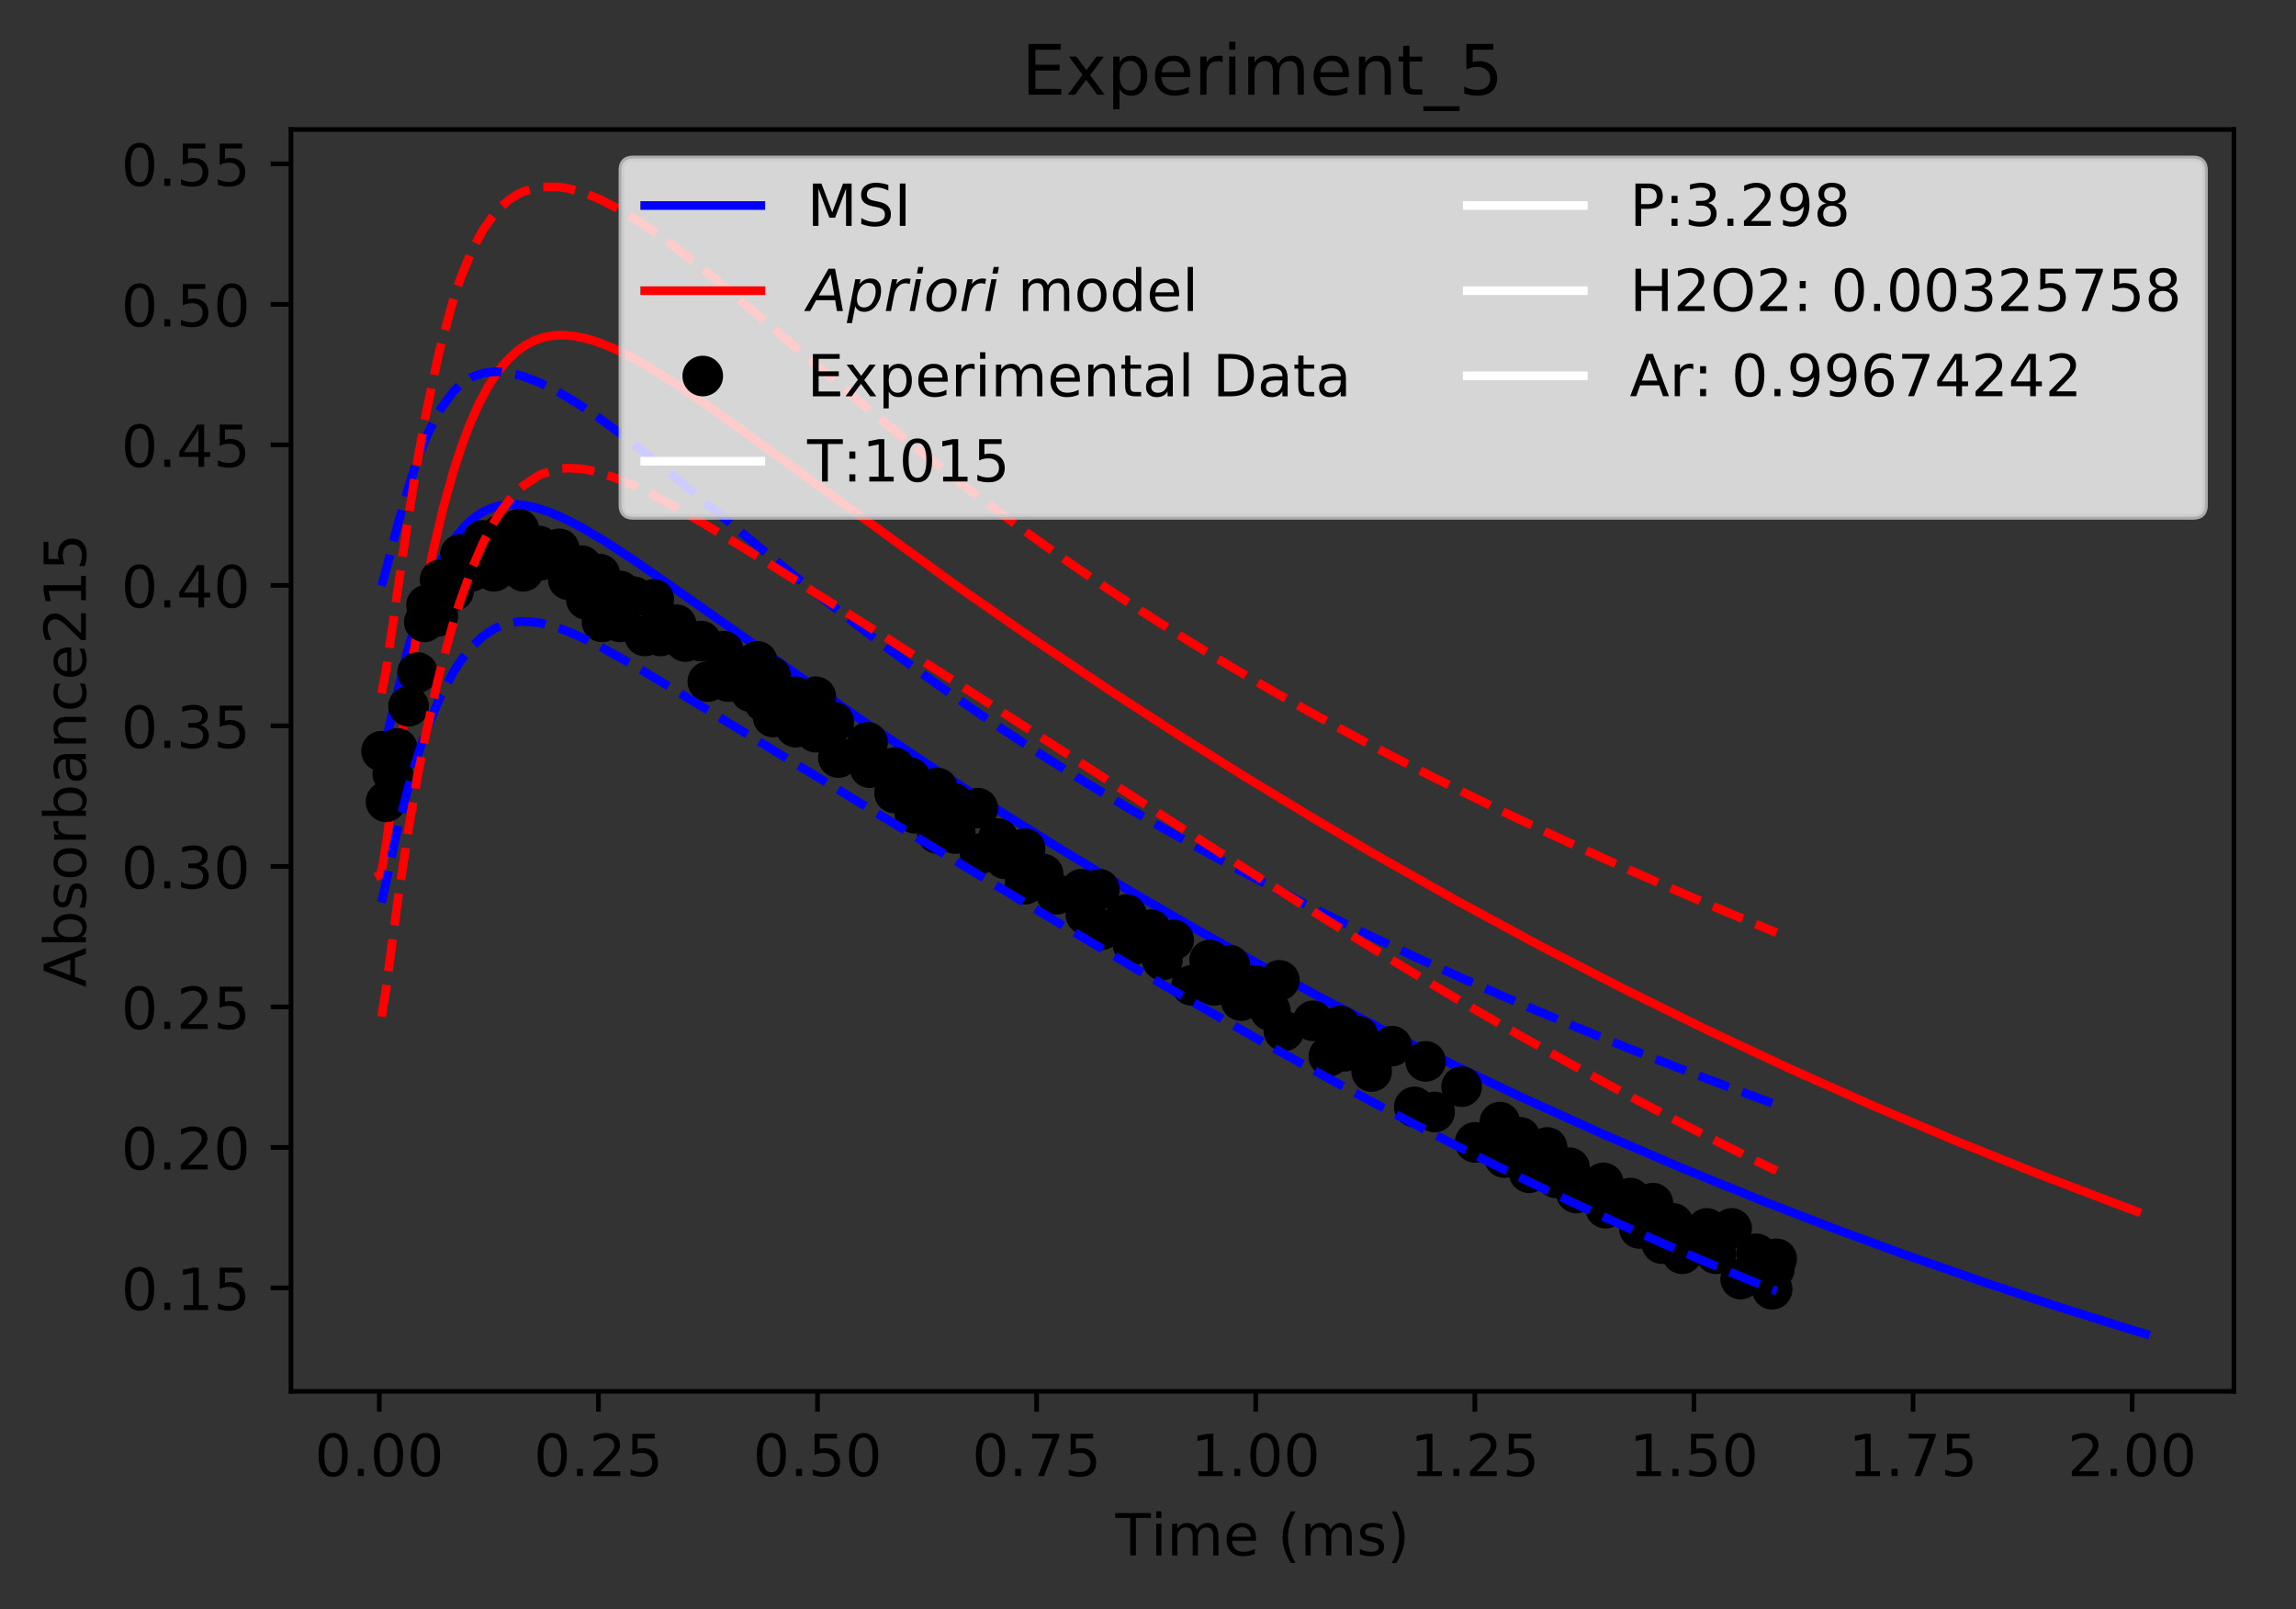 <?xml version="1.0" encoding="utf-8" standalone="no"?>
<!DOCTYPE svg PUBLIC "-//W3C//DTD SVG 1.1//EN"
  "http://www.w3.org/Graphics/SVG/1.1/DTD/svg11.dtd">
<!-- Created with matplotlib (https://matplotlib.org/) -->
<svg height="277.314pt" version="1.1" viewBox="0 0 395.644 277.314" width="395.644pt" xmlns="http://www.w3.org/2000/svg" xmlns:xlink="http://www.w3.org/1999/xlink">
 <rect x="0" y="0" width="395.644" height="277.314" fill="#333333" stroke="none"/>
 <defs>
  <style type="text/css">
*{stroke-linecap:butt;stroke-linejoin:round;}
  </style>
 </defs>
 <g id="figure_1">
  <g id="patch_1">
   <path d="M 0 277.314 
L 395.644 277.314 
L 395.644 0 
L 0 0 
z
" style="fill:none;"/>
  </g>
  <g id="axes_1">
   <g id="patch_2">
    <path d="M 50.144 239.758 
L 384.944 239.758 
L 384.944 22.318 
L 50.144 22.318 
z
" style="fill:none;"/>
   </g>
   <g id="matplotlib.axis_1">
    <g id="xtick_1">
     <g id="line2d_1">
      <defs>
       <path d="M 0 0 
L 0 3.5 
" id="m8bef489b39" style="stroke:#000000;stroke-width:0.8;"/>
      </defs>
      <g>
       <use style="stroke:#000000;stroke-width:0.8;" x="65.362" xlink:href="#m8bef489b39" y="239.758"/>
      </g>
     </g>
     <g id="text_1">
      <!-- 0.00 -->
      <defs>
       <path d="M 31.781 66.406 
Q 24.172 66.406 20.328 58.906 
Q 16.5 51.422 16.5 36.375 
Q 16.5 21.391 20.328 13.891 
Q 24.172 6.391 31.781 6.391 
Q 39.453 6.391 43.281 13.891 
Q 47.125 21.391 47.125 36.375 
Q 47.125 51.422 43.281 58.906 
Q 39.453 66.406 31.781 66.406 
z
M 31.781 74.219 
Q 44.047 74.219 50.516 64.516 
Q 56.984 54.828 56.984 36.375 
Q 56.984 17.969 50.516 8.266 
Q 44.047 -1.422 31.781 -1.422 
Q 19.531 -1.422 13.062 8.266 
Q 6.594 17.969 6.594 36.375 
Q 6.594 54.828 13.062 64.516 
Q 19.531 74.219 31.781 74.219 
z
" id="DejaVuSans-48"/>
       <path d="M 10.688 12.406 
L 21 12.406 
L 21 0 
L 10.688 0 
z
" id="DejaVuSans-46"/>
      </defs>
      <g transform="translate(54.229 254.357)scale(0.1 -0.1)">
       <use xlink:href="#DejaVuSans-48"/>
       <use x="63.623" xlink:href="#DejaVuSans-46"/>
       <use x="95.41" xlink:href="#DejaVuSans-48"/>
       <use x="159.033" xlink:href="#DejaVuSans-48"/>
      </g>
     </g>
    </g>
    <g id="xtick_2">
     <g id="line2d_2">
      <g>
       <use style="stroke:#000000;stroke-width:0.8;" x="103.118" xlink:href="#m8bef489b39" y="239.758"/>
      </g>
     </g>
     <g id="text_2">
      <!-- 0.25 -->
      <defs>
       <path d="M 19.188 8.297 
L 53.609 8.297 
L 53.609 0 
L 7.328 0 
L 7.328 8.297 
Q 12.938 14.109 22.625 23.891 
Q 32.328 33.688 34.812 36.531 
Q 39.547 41.844 41.422 45.531 
Q 43.312 49.219 43.312 52.781 
Q 43.312 58.594 39.234 62.25 
Q 35.156 65.922 28.609 65.922 
Q 23.969 65.922 18.812 64.312 
Q 13.672 62.703 7.812 59.422 
L 7.812 69.391 
Q 13.766 71.781 18.938 73 
Q 24.125 74.219 28.422 74.219 
Q 39.75 74.219 46.484 68.547 
Q 53.219 62.891 53.219 53.422 
Q 53.219 48.922 51.531 44.891 
Q 49.859 40.875 45.406 35.406 
Q 44.188 33.984 37.641 27.219 
Q 31.109 20.453 19.188 8.297 
z
" id="DejaVuSans-50"/>
       <path d="M 10.797 72.906 
L 49.516 72.906 
L 49.516 64.594 
L 19.828 64.594 
L 19.828 46.734 
Q 21.969 47.469 24.109 47.828 
Q 26.266 48.188 28.422 48.188 
Q 40.625 48.188 47.75 41.5 
Q 54.891 34.812 54.891 23.391 
Q 54.891 11.625 47.562 5.094 
Q 40.234 -1.422 26.906 -1.422 
Q 22.312 -1.422 17.547 -0.641 
Q 12.797 0.141 7.719 1.703 
L 7.719 11.625 
Q 12.109 9.234 16.797 8.062 
Q 21.484 6.891 26.703 6.891 
Q 35.156 6.891 40.078 11.328 
Q 45.016 15.766 45.016 23.391 
Q 45.016 31 40.078 35.438 
Q 35.156 39.891 26.703 39.891 
Q 22.75 39.891 18.812 39.016 
Q 14.891 38.141 10.797 36.281 
z
" id="DejaVuSans-53"/>
      </defs>
      <g transform="translate(91.986 254.357)scale(0.1 -0.1)">
       <use xlink:href="#DejaVuSans-48"/>
       <use x="63.623" xlink:href="#DejaVuSans-46"/>
       <use x="95.41" xlink:href="#DejaVuSans-50"/>
       <use x="159.033" xlink:href="#DejaVuSans-53"/>
      </g>
     </g>
    </g>
    <g id="xtick_3">
     <g id="line2d_3">
      <g>
       <use style="stroke:#000000;stroke-width:0.8;" x="140.875" xlink:href="#m8bef489b39" y="239.758"/>
      </g>
     </g>
     <g id="text_3">
      <!-- 0.50 -->
      <g transform="translate(129.742 254.357)scale(0.1 -0.1)">
       <use xlink:href="#DejaVuSans-48"/>
       <use x="63.623" xlink:href="#DejaVuSans-46"/>
       <use x="95.41" xlink:href="#DejaVuSans-53"/>
       <use x="159.033" xlink:href="#DejaVuSans-48"/>
      </g>
     </g>
    </g>
    <g id="xtick_4">
     <g id="line2d_4">
      <g>
       <use style="stroke:#000000;stroke-width:0.8;" x="178.631" xlink:href="#m8bef489b39" y="239.758"/>
      </g>
     </g>
     <g id="text_4">
      <!-- 0.75 -->
      <defs>
       <path d="M 8.203 72.906 
L 55.078 72.906 
L 55.078 68.703 
L 28.609 0 
L 18.312 0 
L 43.219 64.594 
L 8.203 64.594 
z
" id="DejaVuSans-55"/>
      </defs>
      <g transform="translate(167.499 254.357)scale(0.1 -0.1)">
       <use xlink:href="#DejaVuSans-48"/>
       <use x="63.623" xlink:href="#DejaVuSans-46"/>
       <use x="95.41" xlink:href="#DejaVuSans-55"/>
       <use x="159.033" xlink:href="#DejaVuSans-53"/>
      </g>
     </g>
    </g>
    <g id="xtick_5">
     <g id="line2d_5">
      <g>
       <use style="stroke:#000000;stroke-width:0.8;" x="216.388" xlink:href="#m8bef489b39" y="239.758"/>
      </g>
     </g>
     <g id="text_5">
      <!-- 1.00 -->
      <defs>
       <path d="M 12.406 8.297 
L 28.516 8.297 
L 28.516 63.922 
L 10.984 60.406 
L 10.984 69.391 
L 28.422 72.906 
L 38.281 72.906 
L 38.281 8.297 
L 54.391 8.297 
L 54.391 0 
L 12.406 0 
z
" id="DejaVuSans-49"/>
      </defs>
      <g transform="translate(205.255 254.357)scale(0.1 -0.1)">
       <use xlink:href="#DejaVuSans-49"/>
       <use x="63.623" xlink:href="#DejaVuSans-46"/>
       <use x="95.41" xlink:href="#DejaVuSans-48"/>
       <use x="159.033" xlink:href="#DejaVuSans-48"/>
      </g>
     </g>
    </g>
    <g id="xtick_6">
     <g id="line2d_6">
      <g>
       <use style="stroke:#000000;stroke-width:0.8;" x="254.144" xlink:href="#m8bef489b39" y="239.758"/>
      </g>
     </g>
     <g id="text_6">
      <!-- 1.25 -->
      <g transform="translate(243.012 254.357)scale(0.1 -0.1)">
       <use xlink:href="#DejaVuSans-49"/>
       <use x="63.623" xlink:href="#DejaVuSans-46"/>
       <use x="95.41" xlink:href="#DejaVuSans-50"/>
       <use x="159.033" xlink:href="#DejaVuSans-53"/>
      </g>
     </g>
    </g>
    <g id="xtick_7">
     <g id="line2d_7">
      <g>
       <use style="stroke:#000000;stroke-width:0.8;" x="291.901" xlink:href="#m8bef489b39" y="239.758"/>
      </g>
     </g>
     <g id="text_7">
      <!-- 1.50 -->
      <g transform="translate(280.768 254.357)scale(0.1 -0.1)">
       <use xlink:href="#DejaVuSans-49"/>
       <use x="63.623" xlink:href="#DejaVuSans-46"/>
       <use x="95.41" xlink:href="#DejaVuSans-53"/>
       <use x="159.033" xlink:href="#DejaVuSans-48"/>
      </g>
     </g>
    </g>
    <g id="xtick_8">
     <g id="line2d_8">
      <g>
       <use style="stroke:#000000;stroke-width:0.8;" x="329.657" xlink:href="#m8bef489b39" y="239.758"/>
      </g>
     </g>
     <g id="text_8">
      <!-- 1.75 -->
      <g transform="translate(318.525 254.357)scale(0.1 -0.1)">
       <use xlink:href="#DejaVuSans-49"/>
       <use x="63.623" xlink:href="#DejaVuSans-46"/>
       <use x="95.41" xlink:href="#DejaVuSans-55"/>
       <use x="159.033" xlink:href="#DejaVuSans-53"/>
      </g>
     </g>
    </g>
    <g id="xtick_9">
     <g id="line2d_9">
      <g>
       <use style="stroke:#000000;stroke-width:0.8;" x="367.414" xlink:href="#m8bef489b39" y="239.758"/>
      </g>
     </g>
     <g id="text_9">
      <!-- 2.00 -->
      <g transform="translate(356.281 254.357)scale(0.1 -0.1)">
       <use xlink:href="#DejaVuSans-50"/>
       <use x="63.623" xlink:href="#DejaVuSans-46"/>
       <use x="95.41" xlink:href="#DejaVuSans-48"/>
       <use x="159.033" xlink:href="#DejaVuSans-48"/>
      </g>
     </g>
    </g>
    <g id="text_10">
     <!-- Time (ms) -->
     <defs>
      <path d="M -0.297 72.906 
L 61.375 72.906 
L 61.375 64.594 
L 35.5 64.594 
L 35.5 0 
L 25.594 0 
L 25.594 64.594 
L -0.297 64.594 
z
" id="DejaVuSans-84"/>
      <path d="M 9.422 54.688 
L 18.406 54.688 
L 18.406 0 
L 9.422 0 
z
M 9.422 75.984 
L 18.406 75.984 
L 18.406 64.594 
L 9.422 64.594 
z
" id="DejaVuSans-105"/>
      <path d="M 52 44.188 
Q 55.375 50.25 60.062 53.125 
Q 64.75 56 71.094 56 
Q 79.641 56 84.281 50.016 
Q 88.922 44.047 88.922 33.016 
L 88.922 0 
L 79.891 0 
L 79.891 32.719 
Q 79.891 40.578 77.094 44.375 
Q 74.312 48.188 68.609 48.188 
Q 61.625 48.188 57.562 43.547 
Q 53.516 38.922 53.516 30.906 
L 53.516 0 
L 44.484 0 
L 44.484 32.719 
Q 44.484 40.625 41.703 44.406 
Q 38.922 48.188 33.109 48.188 
Q 26.219 48.188 22.156 43.531 
Q 18.109 38.875 18.109 30.906 
L 18.109 0 
L 9.078 0 
L 9.078 54.688 
L 18.109 54.688 
L 18.109 46.188 
Q 21.188 51.219 25.484 53.609 
Q 29.781 56 35.688 56 
Q 41.656 56 45.828 52.969 
Q 50 49.953 52 44.188 
z
" id="DejaVuSans-109"/>
      <path d="M 56.203 29.594 
L 56.203 25.203 
L 14.891 25.203 
Q 15.484 15.922 20.484 11.062 
Q 25.484 6.203 34.422 6.203 
Q 39.594 6.203 44.453 7.469 
Q 49.312 8.734 54.109 11.281 
L 54.109 2.781 
Q 49.266 0.734 44.188 -0.344 
Q 39.109 -1.422 33.891 -1.422 
Q 20.797 -1.422 13.156 6.188 
Q 5.516 13.812 5.516 26.812 
Q 5.516 40.234 12.766 48.109 
Q 20.016 56 32.328 56 
Q 43.359 56 49.781 48.891 
Q 56.203 41.797 56.203 29.594 
z
M 47.219 32.234 
Q 47.125 39.594 43.094 43.984 
Q 39.062 48.391 32.422 48.391 
Q 24.906 48.391 20.391 44.141 
Q 15.875 39.891 15.188 32.172 
z
" id="DejaVuSans-101"/>
      <path id="DejaVuSans-32"/>
      <path d="M 31 75.875 
Q 24.469 64.656 21.281 53.656 
Q 18.109 42.672 18.109 31.391 
Q 18.109 20.125 21.312 9.062 
Q 24.516 -2 31 -13.188 
L 23.188 -13.188 
Q 15.875 -1.703 12.234 9.375 
Q 8.594 20.453 8.594 31.391 
Q 8.594 42.281 12.203 53.312 
Q 15.828 64.359 23.188 75.875 
z
" id="DejaVuSans-40"/>
      <path d="M 44.281 53.078 
L 44.281 44.578 
Q 40.484 46.531 36.375 47.5 
Q 32.281 48.484 27.875 48.484 
Q 21.188 48.484 17.844 46.438 
Q 14.5 44.391 14.5 40.281 
Q 14.5 37.156 16.891 35.375 
Q 19.281 33.594 26.516 31.984 
L 29.594 31.297 
Q 39.156 29.25 43.188 25.516 
Q 47.219 21.781 47.219 15.094 
Q 47.219 7.469 41.188 3.016 
Q 35.156 -1.422 24.609 -1.422 
Q 20.219 -1.422 15.453 -0.562 
Q 10.688 0.297 5.422 2 
L 5.422 11.281 
Q 10.406 8.688 15.234 7.391 
Q 20.062 6.109 24.812 6.109 
Q 31.156 6.109 34.562 8.281 
Q 37.984 10.453 37.984 14.406 
Q 37.984 18.062 35.516 20.016 
Q 33.062 21.969 24.703 23.781 
L 21.578 24.516 
Q 13.234 26.266 9.516 29.906 
Q 5.812 33.547 5.812 39.891 
Q 5.812 47.609 11.281 51.797 
Q 16.75 56 26.812 56 
Q 31.781 56 36.172 55.266 
Q 40.578 54.547 44.281 53.078 
z
" id="DejaVuSans-115"/>
      <path d="M 8.016 75.875 
L 15.828 75.875 
Q 23.141 64.359 26.781 53.312 
Q 30.422 42.281 30.422 31.391 
Q 30.422 20.453 26.781 9.375 
Q 23.141 -1.703 15.828 -13.188 
L 8.016 -13.188 
Q 14.5 -2 17.703 9.062 
Q 20.906 20.125 20.906 31.391 
Q 20.906 42.672 17.703 53.656 
Q 14.5 64.656 8.016 75.875 
z
" id="DejaVuSans-41"/>
     </defs>
     <g transform="translate(192.191 268.035)scale(0.1 -0.1)">
      <use xlink:href="#DejaVuSans-84"/>
      <use x="61.037" xlink:href="#DejaVuSans-105"/>
      <use x="88.82" xlink:href="#DejaVuSans-109"/>
      <use x="186.232" xlink:href="#DejaVuSans-101"/>
      <use x="247.756" xlink:href="#DejaVuSans-32"/>
      <use x="279.543" xlink:href="#DejaVuSans-40"/>
      <use x="318.557" xlink:href="#DejaVuSans-109"/>
      <use x="415.969" xlink:href="#DejaVuSans-115"/>
      <use x="468.068" xlink:href="#DejaVuSans-41"/>
     </g>
    </g>
   </g>
   <g id="matplotlib.axis_2">
    <g id="ytick_1">
     <g id="line2d_10">
      <defs>
       <path d="M 0 0 
L -3.5 0 
" id="m8220cdee4d" style="stroke:#000000;stroke-width:0.8;"/>
      </defs>
      <g>
       <use style="stroke:#000000;stroke-width:0.8;" x="50.144" xlink:href="#m8220cdee4d" y="221.944"/>
      </g>
     </g>
     <g id="text_11">
      <!-- 0.15 -->
      <g transform="translate(20.878 225.743)scale(0.1 -0.1)">
       <use xlink:href="#DejaVuSans-48"/>
       <use x="63.623" xlink:href="#DejaVuSans-46"/>
       <use x="95.41" xlink:href="#DejaVuSans-49"/>
       <use x="159.033" xlink:href="#DejaVuSans-53"/>
      </g>
     </g>
    </g>
    <g id="ytick_2">
     <g id="line2d_11">
      <g>
       <use style="stroke:#000000;stroke-width:0.8;" x="50.144" xlink:href="#m8220cdee4d" y="197.73"/>
      </g>
     </g>
     <g id="text_12">
      <!-- 0.20 -->
      <g transform="translate(20.878 201.529)scale(0.1 -0.1)">
       <use xlink:href="#DejaVuSans-48"/>
       <use x="63.623" xlink:href="#DejaVuSans-46"/>
       <use x="95.41" xlink:href="#DejaVuSans-50"/>
       <use x="159.033" xlink:href="#DejaVuSans-48"/>
      </g>
     </g>
    </g>
    <g id="ytick_3">
     <g id="line2d_12">
      <g>
       <use style="stroke:#000000;stroke-width:0.8;" x="50.144" xlink:href="#m8220cdee4d" y="173.516"/>
      </g>
     </g>
     <g id="text_13">
      <!-- 0.25 -->
      <g transform="translate(20.878 177.315)scale(0.1 -0.1)">
       <use xlink:href="#DejaVuSans-48"/>
       <use x="63.623" xlink:href="#DejaVuSans-46"/>
       <use x="95.41" xlink:href="#DejaVuSans-50"/>
       <use x="159.033" xlink:href="#DejaVuSans-53"/>
      </g>
     </g>
    </g>
    <g id="ytick_4">
     <g id="line2d_13">
      <g>
       <use style="stroke:#000000;stroke-width:0.8;" x="50.144" xlink:href="#m8220cdee4d" y="149.302"/>
      </g>
     </g>
     <g id="text_14">
      <!-- 0.30 -->
      <defs>
       <path d="M 40.578 39.312 
Q 47.656 37.797 51.625 33 
Q 55.609 28.219 55.609 21.188 
Q 55.609 10.406 48.188 4.484 
Q 40.766 -1.422 27.094 -1.422 
Q 22.516 -1.422 17.656 -0.516 
Q 12.797 0.391 7.625 2.203 
L 7.625 11.719 
Q 11.719 9.328 16.594 8.109 
Q 21.484 6.891 26.812 6.891 
Q 36.078 6.891 40.938 10.547 
Q 45.797 14.203 45.797 21.188 
Q 45.797 27.641 41.281 31.266 
Q 36.766 34.906 28.719 34.906 
L 20.219 34.906 
L 20.219 43.016 
L 29.109 43.016 
Q 36.375 43.016 40.234 45.922 
Q 44.094 48.828 44.094 54.297 
Q 44.094 59.906 40.109 62.906 
Q 36.141 65.922 28.719 65.922 
Q 24.656 65.922 20.016 65.031 
Q 15.375 64.156 9.812 62.312 
L 9.812 71.094 
Q 15.438 72.656 20.344 73.438 
Q 25.25 74.219 29.594 74.219 
Q 40.828 74.219 47.359 69.109 
Q 53.906 64.016 53.906 55.328 
Q 53.906 49.266 50.438 45.094 
Q 46.969 40.922 40.578 39.312 
z
" id="DejaVuSans-51"/>
      </defs>
      <g transform="translate(20.878 153.101)scale(0.1 -0.1)">
       <use xlink:href="#DejaVuSans-48"/>
       <use x="63.623" xlink:href="#DejaVuSans-46"/>
       <use x="95.41" xlink:href="#DejaVuSans-51"/>
       <use x="159.033" xlink:href="#DejaVuSans-48"/>
      </g>
     </g>
    </g>
    <g id="ytick_5">
     <g id="line2d_14">
      <g>
       <use style="stroke:#000000;stroke-width:0.8;" x="50.144" xlink:href="#m8220cdee4d" y="125.088"/>
      </g>
     </g>
     <g id="text_15">
      <!-- 0.35 -->
      <g transform="translate(20.878 128.887)scale(0.1 -0.1)">
       <use xlink:href="#DejaVuSans-48"/>
       <use x="63.623" xlink:href="#DejaVuSans-46"/>
       <use x="95.41" xlink:href="#DejaVuSans-51"/>
       <use x="159.033" xlink:href="#DejaVuSans-53"/>
      </g>
     </g>
    </g>
    <g id="ytick_6">
     <g id="line2d_15">
      <g>
       <use style="stroke:#000000;stroke-width:0.8;" x="50.144" xlink:href="#m8220cdee4d" y="100.873"/>
      </g>
     </g>
     <g id="text_16">
      <!-- 0.40 -->
      <defs>
       <path d="M 37.797 64.312 
L 12.891 25.391 
L 37.797 25.391 
z
M 35.203 72.906 
L 47.609 72.906 
L 47.609 25.391 
L 58.016 25.391 
L 58.016 17.188 
L 47.609 17.188 
L 47.609 0 
L 37.797 0 
L 37.797 17.188 
L 4.891 17.188 
L 4.891 26.703 
z
" id="DejaVuSans-52"/>
      </defs>
      <g transform="translate(20.878 104.673)scale(0.1 -0.1)">
       <use xlink:href="#DejaVuSans-48"/>
       <use x="63.623" xlink:href="#DejaVuSans-46"/>
       <use x="95.41" xlink:href="#DejaVuSans-52"/>
       <use x="159.033" xlink:href="#DejaVuSans-48"/>
      </g>
     </g>
    </g>
    <g id="ytick_7">
     <g id="line2d_16">
      <g>
       <use style="stroke:#000000;stroke-width:0.8;" x="50.144" xlink:href="#m8220cdee4d" y="76.659"/>
      </g>
     </g>
     <g id="text_17">
      <!-- 0.45 -->
      <g transform="translate(20.878 80.459)scale(0.1 -0.1)">
       <use xlink:href="#DejaVuSans-48"/>
       <use x="63.623" xlink:href="#DejaVuSans-46"/>
       <use x="95.41" xlink:href="#DejaVuSans-52"/>
       <use x="159.033" xlink:href="#DejaVuSans-53"/>
      </g>
     </g>
    </g>
    <g id="ytick_8">
     <g id="line2d_17">
      <g>
       <use style="stroke:#000000;stroke-width:0.8;" x="50.144" xlink:href="#m8220cdee4d" y="52.445"/>
      </g>
     </g>
     <g id="text_18">
      <!-- 0.50 -->
      <g transform="translate(20.878 56.245)scale(0.1 -0.1)">
       <use xlink:href="#DejaVuSans-48"/>
       <use x="63.623" xlink:href="#DejaVuSans-46"/>
       <use x="95.41" xlink:href="#DejaVuSans-53"/>
       <use x="159.033" xlink:href="#DejaVuSans-48"/>
      </g>
     </g>
    </g>
    <g id="ytick_9">
     <g id="line2d_18">
      <g>
       <use style="stroke:#000000;stroke-width:0.8;" x="50.144" xlink:href="#m8220cdee4d" y="28.231"/>
      </g>
     </g>
     <g id="text_19">
      <!-- 0.55 -->
      <g transform="translate(20.878 32.03)scale(0.1 -0.1)">
       <use xlink:href="#DejaVuSans-48"/>
       <use x="63.623" xlink:href="#DejaVuSans-46"/>
       <use x="95.41" xlink:href="#DejaVuSans-53"/>
       <use x="159.033" xlink:href="#DejaVuSans-53"/>
      </g>
     </g>
    </g>
    <g id="text_20">
     <!-- Absorbance215 -->
     <defs>
      <path d="M 34.188 63.188 
L 20.797 26.906 
L 47.609 26.906 
z
M 28.609 72.906 
L 39.797 72.906 
L 67.578 0 
L 57.328 0 
L 50.688 18.703 
L 17.828 18.703 
L 11.188 0 
L 0.781 0 
z
" id="DejaVuSans-65"/>
      <path d="M 48.688 27.297 
Q 48.688 37.203 44.609 42.844 
Q 40.531 48.484 33.406 48.484 
Q 26.266 48.484 22.188 42.844 
Q 18.109 37.203 18.109 27.297 
Q 18.109 17.391 22.188 11.75 
Q 26.266 6.109 33.406 6.109 
Q 40.531 6.109 44.609 11.75 
Q 48.688 17.391 48.688 27.297 
z
M 18.109 46.391 
Q 20.953 51.266 25.266 53.625 
Q 29.594 56 35.594 56 
Q 45.562 56 51.781 48.094 
Q 58.016 40.188 58.016 27.297 
Q 58.016 14.406 51.781 6.484 
Q 45.562 -1.422 35.594 -1.422 
Q 29.594 -1.422 25.266 0.953 
Q 20.953 3.328 18.109 8.203 
L 18.109 0 
L 9.078 0 
L 9.078 75.984 
L 18.109 75.984 
z
" id="DejaVuSans-98"/>
      <path d="M 30.609 48.391 
Q 23.391 48.391 19.188 42.75 
Q 14.984 37.109 14.984 27.297 
Q 14.984 17.484 19.156 11.844 
Q 23.344 6.203 30.609 6.203 
Q 37.797 6.203 41.984 11.859 
Q 46.188 17.531 46.188 27.297 
Q 46.188 37.016 41.984 42.703 
Q 37.797 48.391 30.609 48.391 
z
M 30.609 56 
Q 42.328 56 49.016 48.375 
Q 55.719 40.766 55.719 27.297 
Q 55.719 13.875 49.016 6.219 
Q 42.328 -1.422 30.609 -1.422 
Q 18.844 -1.422 12.172 6.219 
Q 5.516 13.875 5.516 27.297 
Q 5.516 40.766 12.172 48.375 
Q 18.844 56 30.609 56 
z
" id="DejaVuSans-111"/>
      <path d="M 41.109 46.297 
Q 39.594 47.172 37.812 47.578 
Q 36.031 48 33.891 48 
Q 26.266 48 22.188 43.047 
Q 18.109 38.094 18.109 28.812 
L 18.109 0 
L 9.078 0 
L 9.078 54.688 
L 18.109 54.688 
L 18.109 46.188 
Q 20.953 51.172 25.484 53.578 
Q 30.031 56 36.531 56 
Q 37.453 56 38.578 55.875 
Q 39.703 55.766 41.062 55.516 
z
" id="DejaVuSans-114"/>
      <path d="M 34.281 27.484 
Q 23.391 27.484 19.188 25 
Q 14.984 22.516 14.984 16.5 
Q 14.984 11.719 18.141 8.906 
Q 21.297 6.109 26.703 6.109 
Q 34.188 6.109 38.703 11.406 
Q 43.219 16.703 43.219 25.484 
L 43.219 27.484 
z
M 52.203 31.203 
L 52.203 0 
L 43.219 0 
L 43.219 8.297 
Q 40.141 3.328 35.547 0.953 
Q 30.953 -1.422 24.312 -1.422 
Q 15.922 -1.422 10.953 3.297 
Q 6 8.016 6 15.922 
Q 6 25.141 12.172 29.828 
Q 18.359 34.516 30.609 34.516 
L 43.219 34.516 
L 43.219 35.406 
Q 43.219 41.609 39.141 45 
Q 35.062 48.391 27.688 48.391 
Q 23 48.391 18.547 47.266 
Q 14.109 46.141 10.016 43.891 
L 10.016 52.203 
Q 14.938 54.109 19.578 55.047 
Q 24.219 56 28.609 56 
Q 40.484 56 46.344 49.844 
Q 52.203 43.703 52.203 31.203 
z
" id="DejaVuSans-97"/>
      <path d="M 54.891 33.016 
L 54.891 0 
L 45.906 0 
L 45.906 32.719 
Q 45.906 40.484 42.875 44.328 
Q 39.844 48.188 33.797 48.188 
Q 26.516 48.188 22.312 43.547 
Q 18.109 38.922 18.109 30.906 
L 18.109 0 
L 9.078 0 
L 9.078 54.688 
L 18.109 54.688 
L 18.109 46.188 
Q 21.344 51.125 25.703 53.562 
Q 30.078 56 35.797 56 
Q 45.219 56 50.047 50.172 
Q 54.891 44.344 54.891 33.016 
z
" id="DejaVuSans-110"/>
      <path d="M 48.781 52.594 
L 48.781 44.188 
Q 44.969 46.297 41.141 47.344 
Q 37.312 48.391 33.406 48.391 
Q 24.656 48.391 19.812 42.844 
Q 14.984 37.312 14.984 27.297 
Q 14.984 17.281 19.812 11.734 
Q 24.656 6.203 33.406 6.203 
Q 37.312 6.203 41.141 7.25 
Q 44.969 8.297 48.781 10.406 
L 48.781 2.094 
Q 45.016 0.344 40.984 -0.531 
Q 36.969 -1.422 32.422 -1.422 
Q 20.062 -1.422 12.781 6.344 
Q 5.516 14.109 5.516 27.297 
Q 5.516 40.672 12.859 48.328 
Q 20.219 56 33.016 56 
Q 37.156 56 41.109 55.141 
Q 45.062 54.297 48.781 52.594 
z
" id="DejaVuSans-99"/>
     </defs>
     <g transform="translate(14.798 170.129)rotate(-90)scale(0.1 -0.1)">
      <use xlink:href="#DejaVuSans-65"/>
      <use x="68.408" xlink:href="#DejaVuSans-98"/>
      <use x="131.885" xlink:href="#DejaVuSans-115"/>
      <use x="183.984" xlink:href="#DejaVuSans-111"/>
      <use x="245.166" xlink:href="#DejaVuSans-114"/>
      <use x="286.279" xlink:href="#DejaVuSans-98"/>
      <use x="349.756" xlink:href="#DejaVuSans-97"/>
      <use x="411.035" xlink:href="#DejaVuSans-110"/>
      <use x="474.414" xlink:href="#DejaVuSans-99"/>
      <use x="529.395" xlink:href="#DejaVuSans-101"/>
      <use x="590.918" xlink:href="#DejaVuSans-50"/>
      <use x="654.541" xlink:href="#DejaVuSans-49"/>
      <use x="718.164" xlink:href="#DejaVuSans-53"/>
     </g>
    </g>
   </g>
   <g id="line2d_19">
    <path clip-path="url(#pd1bb2e5b9f)" d="M 65.362 131.149 
L 65.493 131.083 
L 65.704 130.633 
L 66.127 129.078 
L 70.401 111.473 
L 72.023 106.236 
L 73.368 102.491 
L 74.734 99.209 
L 76.101 96.414 
L 77.467 94.068 
L 78.833 92.129 
L 80.199 90.56 
L 81.566 89.321 
L 82.932 88.376 
L 84.302 87.69 
L 85.845 87.193 
L 87.388 86.949 
L 88.93 86.921 
L 90.473 87.079 
L 92.53 87.531 
L 94.587 88.209 
L 97.159 89.307 
L 100.244 90.898 
L 104.187 93.235 
L 108.945 96.338 
L 115.612 100.957 
L 148.322 123.988 
L 161.087 132.535 
L 173.425 140.492 
L 183.395 146.703 
L 194.724 153.523 
L 206.052 160.092 
L 217.381 166.414 
L 228.959 172.624 
L 240.537 178.584 
L 251.543 184.023 
L 262.318 189.138 
L 276.055 195.365 
L 289.791 201.273 
L 303.527 206.871 
L 316.211 211.776 
L 328.118 216.157 
L 341.925 220.976 
L 354.237 225.046 
L 366.584 228.921 
L 369.726 229.874 
L 369.726 229.874 
" style="fill:none;stroke:#0000ff;stroke-linecap:square;stroke-width:1.5;"/>
   </g>
   <g id="line2d_20">
    <path clip-path="url(#pd1bb2e5b9f)" d="M 65.362 150.81 
L 65.476 150.753 
L 65.661 150.328 
L 65.971 148.975 
L 66.56 145.23 
L 71.298 112.381 
L 72.98 102.977 
L 74.561 95.226 
L 76.336 87.692 
L 78.111 81.292 
L 79.531 76.914 
L 80.951 73.135 
L 82.549 69.53 
L 84.151 66.539 
L 85.752 64.099 
L 87.354 62.145 
L 88.955 60.62 
L 90.556 59.469 
L 92.158 58.647 
L 93.759 58.11 
L 95.361 57.821 
L 96.962 57.747 
L 98.956 57.912 
L 100.934 58.313 
L 102.924 58.913 
L 105.502 59.932 
L 108.509 61.39 
L 111.946 63.322 
L 116.353 66.089 
L 121.754 69.759 
L 129.301 75.162 
L 165.629 101.51 
L 177.76 109.925 
L 190.82 118.698 
L 202.944 126.571 
L 214.468 133.81 
L 227.119 141.484 
L 236.608 147.053 
L 251.034 155.215 
L 265.461 163.016 
L 279.888 170.46 
L 294.315 177.554 
L 308.742 184.309 
L 323.169 190.731 
L 337.595 196.832 
L 352.022 202.62 
L 364.977 207.561 
L 368.215 208.759 
L 368.215 208.759 
" style="fill:none;stroke:#ff0000;stroke-linecap:square;stroke-width:1.5;"/>
   </g>
   <g id="line2d_21">
    <defs>
     <path d="M 0 3 
C 0.796 3 1.559 2.684 2.121 2.121 
C 2.684 1.559 3 0.796 3 0 
C 3 -0.796 2.684 -1.559 2.121 -2.121 
C 1.559 -2.684 0.796 -3 0 -3 
C -0.796 -3 -1.559 -2.684 -2.121 -2.121 
C -2.684 -1.559 -3 -0.796 -3 0 
C -3 0.796 -2.684 1.559 -2.121 2.121 
C -1.559 2.684 -0.796 3 0 3 
z
" id="meb6510cae4" style="stroke:#000000;"/>
    </defs>
    <g clip-path="url(#pd1bb2e5b9f)">
     <use style="stroke:#000000;" x="65.75" xlink:href="#meb6510cae4" y="129.446"/>
     <use style="stroke:#000000;" x="66.525" xlink:href="#meb6510cae4" y="138.163"/>
     <use style="stroke:#000000;" x="67.688" xlink:href="#meb6510cae4" y="133.32"/>
     <use style="stroke:#000000;" x="68.464" xlink:href="#meb6510cae4" y="128.962"/>
     <use style="stroke:#000000;" x="70.403" xlink:href="#meb6510cae4" y="121.698"/>
     <use style="stroke:#000000;" x="71.953" xlink:href="#meb6510cae4" y="115.886"/>
     <use style="stroke:#000000;" x="73.117" xlink:href="#meb6510cae4" y="107.169"/>
     <use style="stroke:#000000;" x="73.504" xlink:href="#meb6510cae4" y="104.263"/>
     <use style="stroke:#000000;" x="75.443" xlink:href="#meb6510cae4" y="106.201"/>
     <use style="stroke:#000000;" x="75.831" xlink:href="#meb6510cae4" y="99.905"/>
     <use style="stroke:#000000;" x="78.157" xlink:href="#meb6510cae4" y="101.842"/>
     <use style="stroke:#000000;" x="79.321" xlink:href="#meb6510cae4" y="95.546"/>
     <use style="stroke:#000000;" x="81.259" xlink:href="#meb6510cae4" y="98.452"/>
     <use style="stroke:#000000;" x="83.198" xlink:href="#meb6510cae4" y="93.125"/>
     <use style="stroke:#000000;" x="85.137" xlink:href="#meb6510cae4" y="98.452"/>
     <use style="stroke:#000000;" x="86.3" xlink:href="#meb6510cae4" y="92.156"/>
     <use style="stroke:#000000;" x="87.851" xlink:href="#meb6510cae4" y="97.484"/>
     <use style="stroke:#000000;" x="89.402" xlink:href="#meb6510cae4" y="91.188"/>
     <use style="stroke:#000000;" x="90.177" xlink:href="#meb6510cae4" y="98.452"/>
     <use style="stroke:#000000;" x="92.892" xlink:href="#meb6510cae4" y="94.094"/>
     <use style="stroke:#000000;" x="93.279" xlink:href="#meb6510cae4" y="96.515"/>
     <use style="stroke:#000000;" x="96.381" xlink:href="#meb6510cae4" y="94.578"/>
     <use style="stroke:#000000;" x="97.932" xlink:href="#meb6510cae4" y="99.905"/>
     <use style="stroke:#000000;" x="100.259" xlink:href="#meb6510cae4" y="97.484"/>
     <use style="stroke:#000000;" x="101.034" xlink:href="#meb6510cae4" y="103.295"/>
     <use style="stroke:#000000;" x="103.361" xlink:href="#meb6510cae4" y="98.936"/>
     <use style="stroke:#000000;" x="103.749" xlink:href="#meb6510cae4" y="107.169"/>
     <use style="stroke:#000000;" x="106.85" xlink:href="#meb6510cae4" y="101.842"/>
     <use style="stroke:#000000;" x="106.85" xlink:href="#meb6510cae4" y="107.169"/>
     <use style="stroke:#000000;" x="109.177" xlink:href="#meb6510cae4" y="102.811"/>
     <use style="stroke:#000000;" x="111.116" xlink:href="#meb6510cae4" y="109.591"/>
     <use style="stroke:#000000;" x="112.667" xlink:href="#meb6510cae4" y="103.295"/>
     <use style="stroke:#000000;" x="113.83" xlink:href="#meb6510cae4" y="109.591"/>
     <use style="stroke:#000000;" x="116.544" xlink:href="#meb6510cae4" y="107.653"/>
     <use style="stroke:#000000;" x="118.095" xlink:href="#meb6510cae4" y="110.559"/>
     <use style="stroke:#000000;" x="120.809" xlink:href="#meb6510cae4" y="110.472"/>
     <use style="stroke:#000000;" x="121.972" xlink:href="#meb6510cae4" y="117.452"/>
     <use style="stroke:#000000;" x="124.687" xlink:href="#meb6510cae4" y="112.217"/>
     <use style="stroke:#000000;" x="125.462" xlink:href="#meb6510cae4" y="117.452"/>
     <use style="stroke:#000000;" x="127.013" xlink:href="#meb6510cae4" y="114.835"/>
     <use style="stroke:#000000;" x="129.339" xlink:href="#meb6510cae4" y="119.198"/>
     <use style="stroke:#000000;" x="130.502" xlink:href="#meb6510cae4" y="113.962"/>
     <use style="stroke:#000000;" x="131.667" xlink:href="#meb6510cae4" y="120.943"/>
     <use style="stroke:#000000;" x="132.83" xlink:href="#meb6510cae4" y="116.58"/>
     <use style="stroke:#000000;" x="133.216" xlink:href="#meb6510cae4" y="123.561"/>
     <use style="stroke:#000000;" x="137.095" xlink:href="#meb6510cae4" y="120.07"/>
     <use style="stroke:#000000;" x="137.095" xlink:href="#meb6510cae4" y="125.306"/>
     <use style="stroke:#000000;" x="140.585" xlink:href="#meb6510cae4" y="120.07"/>
     <use style="stroke:#000000;" x="140.585" xlink:href="#meb6510cae4" y="126.178"/>
     <use style="stroke:#000000;" x="143.685" xlink:href="#meb6510cae4" y="124.433"/>
     <use style="stroke:#000000;" x="144.462" xlink:href="#meb6510cae4" y="130.541"/>
     <use style="stroke:#000000;" x="149.503" xlink:href="#meb6510cae4" y="127.924"/>
     <use style="stroke:#000000;" x="149.89" xlink:href="#meb6510cae4" y="132.286"/>
     <use style="stroke:#000000;" x="154.155" xlink:href="#meb6510cae4" y="132.286"/>
     <use style="stroke:#000000;" x="154.155" xlink:href="#meb6510cae4" y="136.649"/>
     <use style="stroke:#000000;" x="156.87" xlink:href="#meb6510cae4" y="134.031"/>
     <use style="stroke:#000000;" x="157.645" xlink:href="#meb6510cae4" y="140.14"/>
     <use style="stroke:#000000;" x="161.522" xlink:href="#meb6510cae4" y="135.777"/>
     <use style="stroke:#000000;" x="161.522" xlink:href="#meb6510cae4" y="143.63"/>
     <use style="stroke:#000000;" x="164.237" xlink:href="#meb6510cae4" y="138.394"/>
     <use style="stroke:#000000;" x="164.624" xlink:href="#meb6510cae4" y="143.63"/>
     <use style="stroke:#000000;" x="168.502" xlink:href="#meb6510cae4" y="139.267"/>
     <use style="stroke:#000000;" x="168.889" xlink:href="#meb6510cae4" y="147.12"/>
     <use style="stroke:#000000;" x="171.991" xlink:href="#meb6510cae4" y="144.502"/>
     <use style="stroke:#000000;" x="173.155" xlink:href="#meb6510cae4" y="147.993"/>
     <use style="stroke:#000000;" x="176.644" xlink:href="#meb6510cae4" y="146.248"/>
     <use style="stroke:#000000;" x="176.644" xlink:href="#meb6510cae4" y="152.356"/>
     <use style="stroke:#000000;" x="179.746" xlink:href="#meb6510cae4" y="150.611"/>
     <use style="stroke:#000000;" x="182.073" xlink:href="#meb6510cae4" y="154.101"/>
     <use style="stroke:#000000;" x="186.338" xlink:href="#meb6510cae4" y="153.228"/>
     <use style="stroke:#000000;" x="187.113" xlink:href="#meb6510cae4" y="157.591"/>
     <use style="stroke:#000000;" x="189.44" xlink:href="#meb6510cae4" y="153.228"/>
     <use style="stroke:#000000;" x="189.827" xlink:href="#meb6510cae4" y="160.209"/>
     <use style="stroke:#000000;" x="194.093" xlink:href="#meb6510cae4" y="157.591"/>
     <use style="stroke:#000000;" x="195.256" xlink:href="#meb6510cae4" y="162.827"/>
     <use style="stroke:#000000;" x="198.358" xlink:href="#meb6510cae4" y="160.209"/>
     <use style="stroke:#000000;" x="200.296" xlink:href="#meb6510cae4" y="165.444"/>
     <use style="stroke:#000000;" x="202.235" xlink:href="#meb6510cae4" y="161.954"/>
     <use style="stroke:#000000;" x="205.337" xlink:href="#meb6510cae4" y="169.807"/>
     <use style="stroke:#000000;" x="208.439" xlink:href="#meb6510cae4" y="165.444"/>
     <use style="stroke:#000000;" x="209.214" xlink:href="#meb6510cae4" y="169.807"/>
     <use style="stroke:#000000;" x="211.93" xlink:href="#meb6510cae4" y="166.317"/>
     <use style="stroke:#000000;" x="213.867" xlink:href="#meb6510cae4" y="172.425"/>
     <use style="stroke:#000000;" x="216.194" xlink:href="#meb6510cae4" y="169.807"/>
     <use style="stroke:#000000;" x="218.908" xlink:href="#meb6510cae4" y="174.17"/>
     <use style="stroke:#000000;" x="220.459" xlink:href="#meb6510cae4" y="168.935"/>
     <use style="stroke:#000000;" x="221.234" xlink:href="#meb6510cae4" y="177.661"/>
     <use style="stroke:#000000;" x="226.275" xlink:href="#meb6510cae4" y="175.915"/>
     <use style="stroke:#000000;" x="228.989" xlink:href="#meb6510cae4" y="182.024"/>
     <use style="stroke:#000000;" x="230.929" xlink:href="#meb6510cae4" y="176.788"/>
     <use style="stroke:#000000;" x="231.703" xlink:href="#meb6510cae4" y="181.151"/>
     <use style="stroke:#000000;" x="234.031" xlink:href="#meb6510cae4" y="178.533"/>
     <use style="stroke:#000000;" x="236.356" xlink:href="#meb6510cae4" y="184.641"/>
     <use style="stroke:#000000;" x="239.847" xlink:href="#meb6510cae4" y="180.278"/>
     <use style="stroke:#000000;" x="243.724" xlink:href="#meb6510cae4" y="190.749"/>
     <use style="stroke:#000000;" x="245.663" xlink:href="#meb6510cae4" y="182.896"/>
     <use style="stroke:#000000;" x="247.214" xlink:href="#meb6510cae4" y="191.622"/>
     <use style="stroke:#000000;" x="251.867" xlink:href="#meb6510cae4" y="187.259"/>
     <use style="stroke:#000000;" x="254.193" xlink:href="#meb6510cae4" y="196.857"/>
     <use style="stroke:#000000;" x="258.458" xlink:href="#meb6510cae4" y="193.367"/>
     <use style="stroke:#000000;" x="259.234" xlink:href="#meb6510cae4" y="199.475"/>
     <use style="stroke:#000000;" x="261.948" xlink:href="#meb6510cae4" y="195.985"/>
     <use style="stroke:#000000;" x="263.499" xlink:href="#meb6510cae4" y="202.093"/>
     <use style="stroke:#000000;" x="266.601" xlink:href="#meb6510cae4" y="197.73"/>
     <use style="stroke:#000000;" x="268.152" xlink:href="#meb6510cae4" y="202.965"/>
     <use style="stroke:#000000;" x="270.478" xlink:href="#meb6510cae4" y="201.22"/>
     <use style="stroke:#000000;" x="271.641" xlink:href="#meb6510cae4" y="205.583"/>
     <use style="stroke:#000000;" x="276.294" xlink:href="#meb6510cae4" y="203.838"/>
     <use style="stroke:#000000;" x="276.682" xlink:href="#meb6510cae4" y="208.201"/>
     <use style="stroke:#000000;" x="280.947" xlink:href="#meb6510cae4" y="206.456"/>
     <use style="stroke:#000000;" x="282.498" xlink:href="#meb6510cae4" y="211.691"/>
     <use style="stroke:#000000;" x="284.825" xlink:href="#meb6510cae4" y="207.328"/>
     <use style="stroke:#000000;" x="286.376" xlink:href="#meb6510cae4" y="214.309"/>
     <use style="stroke:#000000;" x="288.314" xlink:href="#meb6510cae4" y="210.819"/>
     <use style="stroke:#000000;" x="289.865" xlink:href="#meb6510cae4" y="216.054"/>
     <use style="stroke:#000000;" x="294.13" xlink:href="#meb6510cae4" y="211.691"/>
     <use style="stroke:#000000;" x="295.681" xlink:href="#meb6510cae4" y="216.054"/>
     <use style="stroke:#000000;" x="298.395" xlink:href="#meb6510cae4" y="211.691"/>
     <use style="stroke:#000000;" x="299.946" xlink:href="#meb6510cae4" y="220.417"/>
     <use style="stroke:#000000;" x="302.661" xlink:href="#meb6510cae4" y="216.054"/>
     <use style="stroke:#000000;" x="303.048" xlink:href="#meb6510cae4" y="219.544"/>
     <use style="stroke:#000000;" x="305.375" xlink:href="#meb6510cae4" y="222.162"/>
     <use style="stroke:#000000;" x="305.762" xlink:href="#meb6510cae4" y="218.672"/>
     <use style="stroke:#000000;" x="306.15" xlink:href="#meb6510cae4" y="216.927"/>
    </g>
   </g>
   <g id="line2d_22">
    <path clip-path="url(#pd1bb2e5b9f)" d="M 65.75 100.957 
L 66.525 98.243 
L 67.688 93.655 
L 68.464 90.687 
L 70.403 83.868 
L 71.953 79.167 
L 73.117 76.117 
L 73.504 75.203 
L 75.443 71.249 
L 75.831 70.589 
L 78.157 67.426 
L 79.321 66.312 
L 81.259 65.016 
L 83.198 64.314 
L 85.137 64.06 
L 86.3 64.077 
L 87.851 64.27 
L 89.402 64.625 
L 90.177 64.856 
L 92.892 65.891 
L 93.279 66.064 
L 96.381 67.639 
L 97.932 68.54 
L 100.259 69.995 
L 101.034 70.514 
L 103.361 72.119 
L 103.749 72.398 
L 106.85 74.69 
L 106.85 74.69 
L 109.177 76.486 
L 111.116 78.019 
L 112.667 79.265 
L 113.83 80.209 
L 116.544 82.435 
L 118.095 83.717 
L 120.809 85.972 
L 121.972 86.941 
L 124.687 89.2 
L 125.462 89.845 
L 127.013 91.133 
L 129.339 93.058 
L 130.502 94.016 
L 131.667 94.973 
L 132.83 95.925 
L 133.216 96.241 
L 137.095 99.385 
L 137.095 99.385 
L 140.585 102.173 
L 140.585 102.173 
L 143.685 104.615 
L 144.462 105.221 
L 149.503 109.099 
L 149.89 109.392 
L 154.155 112.589 
L 154.155 112.589 
L 156.87 114.586 
L 157.645 115.151 
L 161.522 117.938 
L 161.522 117.938 
L 164.237 119.855 
L 164.624 120.125 
L 168.502 122.804 
L 168.889 123.068 
L 171.991 125.164 
L 173.155 125.94 
L 176.644 128.234 
L 176.644 128.234 
L 179.746 130.237 
L 182.073 131.715 
L 186.338 134.374 
L 187.113 134.851 
L 189.44 136.267 
L 189.827 136.499 
L 194.093 139.043 
L 195.256 139.725 
L 198.358 141.528 
L 200.296 142.635 
L 202.235 143.733 
L 205.337 145.466 
L 208.439 147.171 
L 209.214 147.593 
L 211.93 149.056 
L 213.867 150.089 
L 216.194 151.314 
L 218.908 152.728 
L 220.459 153.526 
L 221.234 153.923 
L 226.275 156.468 
L 228.989 157.813 
L 230.929 158.764 
L 231.703 159.142 
L 234.031 160.27 
L 236.356 161.382 
L 239.847 163.031 
L 243.724 164.834 
L 245.663 165.725 
L 247.214 166.432 
L 251.867 168.527 
L 254.193 169.559 
L 258.458 171.427 
L 259.234 171.764 
L 261.948 172.931 
L 263.499 173.591 
L 266.601 174.902 
L 268.152 175.551 
L 270.478 176.518 
L 271.641 176.999 
L 276.294 178.904 
L 276.682 179.061 
L 280.947 180.773 
L 282.498 181.391 
L 284.825 182.307 
L 286.376 182.917 
L 288.314 183.667 
L 289.865 184.269 
L 294.13 185.898 
L 295.681 186.484 
L 298.395 187.504 
L 299.946 188.085 
L 302.661 189.088 
L 303.048 189.231 
L 305.375 190.083 
L 305.762 190.224 
L 306.15 190.366 
" style="fill:none;stroke:#0000ff;stroke-dasharray:5.55,2.4;stroke-dashoffset:0;stroke-width:1.5;"/>
   </g>
   <g id="line2d_23">
    <path clip-path="url(#pd1bb2e5b9f)" d="M 65.75 155.527 
L 66.525 152.096 
L 67.688 146.52 
L 68.464 143.07 
L 70.403 135.453 
L 71.953 130.269 
L 73.117 126.841 
L 73.504 125.777 
L 75.443 121.021 
L 75.831 120.176 
L 78.157 115.765 
L 79.321 113.965 
L 81.259 111.502 
L 83.198 109.653 
L 85.137 108.361 
L 86.3 107.82 
L 87.851 107.343 
L 89.402 107.111 
L 90.177 107.078 
L 92.892 107.315 
L 93.279 107.39 
L 96.381 108.261 
L 97.932 108.847 
L 100.259 109.87 
L 101.034 110.237 
L 103.361 111.419 
L 103.749 111.623 
L 106.85 113.331 
L 106.85 113.331 
L 109.177 114.668 
L 111.116 115.807 
L 112.667 116.73 
L 113.83 117.426 
L 116.544 119.064 
L 118.095 120.006 
L 120.809 121.659 
L 121.972 122.369 
L 124.687 124.027 
L 125.462 124.501 
L 127.013 125.449 
L 129.339 126.87 
L 130.502 127.581 
L 131.667 128.292 
L 132.83 129.002 
L 133.216 129.238 
L 137.095 131.604 
L 137.095 131.604 
L 140.585 133.731 
L 140.585 133.731 
L 143.685 135.618 
L 144.462 136.091 
L 149.503 139.156 
L 149.89 139.391 
L 154.155 141.981 
L 154.155 141.981 
L 156.87 143.628 
L 157.645 144.098 
L 161.522 146.448 
L 161.522 146.448 
L 164.237 148.092 
L 164.624 148.325 
L 168.502 150.67 
L 168.889 150.903 
L 171.991 152.775 
L 173.155 153.477 
L 176.644 155.577 
L 176.644 155.577 
L 179.746 157.439 
L 182.073 158.832 
L 186.338 161.378 
L 187.113 161.84 
L 189.44 163.223 
L 189.827 163.453 
L 194.093 165.977 
L 195.256 166.663 
L 198.358 168.483 
L 200.296 169.618 
L 202.235 170.748 
L 205.337 172.547 
L 208.439 174.335 
L 209.214 174.78 
L 211.93 176.335 
L 213.867 177.436 
L 216.194 178.755 
L 218.908 180.282 
L 220.459 181.15 
L 221.234 181.583 
L 226.275 184.374 
L 228.989 185.86 
L 230.929 186.914 
L 231.703 187.334 
L 234.031 188.587 
L 236.356 189.832 
L 239.847 191.683 
L 243.724 193.713 
L 245.663 194.719 
L 247.214 195.518 
L 251.867 197.889 
L 254.193 199.058 
L 258.458 201.176 
L 259.234 201.558 
L 261.948 202.885 
L 263.499 203.636 
L 266.601 205.127 
L 268.152 205.866 
L 270.478 206.964 
L 271.641 207.509 
L 276.294 209.664 
L 276.682 209.841 
L 280.947 211.774 
L 282.498 212.469 
L 284.825 213.502 
L 286.376 214.187 
L 288.314 215.033 
L 289.865 215.707 
L 294.13 217.533 
L 295.681 218.189 
L 298.395 219.324 
L 299.946 219.967 
L 302.661 221.08 
L 303.048 221.239 
L 305.375 222.18 
L 305.762 222.335 
L 306.15 222.491 
" style="fill:none;stroke:#0000ff;stroke-dasharray:5.55,2.4;stroke-dashoffset:0;stroke-width:1.5;"/>
   </g>
   <g id="line2d_24">
    <path clip-path="url(#pd1bb2e5b9f)" d="M 65.75 119.487 
L 66.525 115.496 
L 67.688 107.562 
L 68.464 102.087 
L 70.403 88.937 
L 71.953 79.361 
L 73.117 72.847 
L 73.504 70.809 
L 75.443 61.645 
L 75.831 60.009 
L 78.157 51.499 
L 79.321 48.034 
L 81.259 43.274 
L 83.198 39.665 
L 85.137 36.925 
L 86.3 35.654 
L 87.851 34.335 
L 89.402 33.377 
L 90.177 33.012 
L 92.892 32.256 
L 93.279 32.202 
L 96.381 32.227 
L 97.932 32.483 
L 100.259 33.113 
L 101.034 33.378 
L 103.361 34.342 
L 103.749 34.524 
L 106.85 36.152 
L 106.85 36.152 
L 109.177 37.556 
L 111.116 38.824 
L 112.667 39.895 
L 113.83 40.727 
L 116.544 42.749 
L 118.095 43.948 
L 120.809 46.108 
L 121.972 47.054 
L 124.687 49.295 
L 125.462 49.943 
L 127.013 51.249 
L 129.339 53.218 
L 130.502 54.21 
L 131.667 55.205 
L 132.83 56.199 
L 133.216 56.53 
L 137.095 59.853 
L 137.095 59.853 
L 140.585 62.836 
L 140.585 62.836 
L 143.685 65.469 
L 144.462 66.126 
L 149.503 70.35 
L 149.89 70.671 
L 154.155 74.179 
L 154.155 74.179 
L 156.87 76.38 
L 157.645 77.004 
L 161.522 80.087 
L 161.522 80.087 
L 164.237 82.211 
L 164.624 82.511 
L 168.502 85.489 
L 168.889 85.783 
L 171.991 88.115 
L 173.155 88.981 
L 176.644 91.54 
L 176.644 91.54 
L 179.746 93.775 
L 182.073 95.425 
L 186.338 98.393 
L 187.113 98.924 
L 189.44 100.506 
L 189.827 100.767 
L 194.093 103.606 
L 195.256 104.367 
L 198.358 106.375 
L 200.296 107.612 
L 202.235 108.837 
L 205.337 110.767 
L 208.439 112.664 
L 209.214 113.134 
L 211.93 114.761 
L 213.867 115.91 
L 216.194 117.274 
L 218.908 118.844 
L 220.459 119.733 
L 221.234 120.174 
L 226.275 122.999 
L 228.989 124.49 
L 230.929 125.546 
L 231.703 125.965 
L 234.031 127.217 
L 236.356 128.451 
L 239.847 130.277 
L 243.724 132.277 
L 245.663 133.268 
L 247.214 134.051 
L 251.867 136.375 
L 254.193 137.518 
L 258.458 139.59 
L 259.234 139.964 
L 261.948 141.262 
L 263.499 141.996 
L 266.601 143.456 
L 268.152 144.177 
L 270.478 145.259 
L 271.641 145.789 
L 276.294 147.906 
L 276.682 148.08 
L 280.947 149.989 
L 282.498 150.674 
L 284.825 151.703 
L 286.376 152.377 
L 288.314 153.22 
L 289.865 153.894 
L 294.13 155.718 
L 295.681 156.372 
L 298.395 157.516 
L 299.946 158.164 
L 302.661 159.29 
L 303.048 159.451 
L 305.375 160.407 
L 305.762 160.565 
L 306.15 160.724 
" style="fill:none;stroke:#ff0000;stroke-dasharray:5.55,2.4;stroke-dashoffset:0;stroke-width:1.5;"/>
   </g>
   <g id="line2d_25">
    <path clip-path="url(#pd1bb2e5b9f)" d="M 65.75 175.214 
L 66.525 170.433 
L 67.688 161.525 
L 68.464 155.752 
L 70.403 142.786 
L 71.953 133.817 
L 73.117 127.786 
L 73.504 125.896 
L 75.443 117.249 
L 75.831 115.672 
L 78.157 107.168 
L 79.321 103.492 
L 81.259 98.131 
L 83.198 93.636 
L 85.137 89.979 
L 86.3 88.136 
L 87.851 86.062 
L 89.402 84.386 
L 90.177 83.69 
L 92.892 81.887 
L 93.279 81.703 
L 96.381 80.794 
L 97.932 80.664 
L 100.259 80.794 
L 101.034 80.914 
L 103.361 81.445 
L 103.749 81.557 
L 106.85 82.654 
L 106.85 82.654 
L 109.177 83.661 
L 111.116 84.591 
L 112.667 85.381 
L 113.83 85.996 
L 116.544 87.492 
L 118.095 88.377 
L 120.809 89.967 
L 121.972 90.66 
L 124.687 92.301 
L 125.462 92.773 
L 127.013 93.724 
L 129.339 95.162 
L 130.502 95.883 
L 131.667 96.608 
L 132.83 97.334 
L 133.216 97.576 
L 137.095 100.008 
L 137.095 100.008 
L 140.585 102.208 
L 140.585 102.208 
L 143.685 104.167 
L 144.462 104.658 
L 149.503 107.856 
L 149.89 108.102 
L 154.155 110.817 
L 154.155 110.817 
L 156.87 112.55 
L 157.645 113.045 
L 161.522 115.525 
L 161.522 115.525 
L 164.237 117.267 
L 164.624 117.515 
L 168.502 120.005 
L 168.889 120.254 
L 171.991 122.252 
L 173.155 123.002 
L 176.644 125.253 
L 176.644 125.253 
L 179.746 127.255 
L 182.073 128.76 
L 186.338 131.519 
L 187.113 132.02 
L 189.44 133.526 
L 189.827 133.776 
L 194.093 136.536 
L 195.256 137.289 
L 198.358 139.292 
L 200.296 140.542 
L 202.235 141.791 
L 205.337 143.787 
L 208.439 145.779 
L 209.214 146.274 
L 211.93 148.01 
L 213.867 149.245 
L 216.194 150.724 
L 218.908 152.443 
L 220.459 153.424 
L 221.234 153.912 
L 226.275 157.075 
L 228.989 158.768 
L 230.929 159.971 
L 231.703 160.449 
L 234.031 161.883 
L 236.356 163.312 
L 239.847 165.435 
L 243.724 167.775 
L 245.663 168.939 
L 247.214 169.863 
L 251.867 172.616 
L 254.193 173.976 
L 258.458 176.449 
L 259.234 176.897 
L 261.948 178.45 
L 263.499 179.331 
L 266.601 181.081 
L 268.152 181.948 
L 270.478 183.245 
L 271.641 183.886 
L 276.294 186.434 
L 276.682 186.644 
L 280.947 188.939 
L 282.498 189.763 
L 284.825 190.996 
L 286.376 191.807 
L 288.314 192.817 
L 289.865 193.621 
L 294.13 195.807 
L 295.681 196.589 
L 298.395 197.952 
L 299.946 198.724 
L 302.661 200.063 
L 303.048 200.253 
L 305.375 201.387 
L 305.762 201.574 
L 306.15 201.762 
" style="fill:none;stroke:#ff0000;stroke-dasharray:5.55,2.4;stroke-dashoffset:0;stroke-width:1.5;"/>
   </g>
   <g id="line2d_26"/>
   <g id="line2d_27"/>
   <g id="line2d_28"/>
   <g id="line2d_29"/>
   <g id="patch_3">
    <path d="M 50.144 239.758 
L 50.144 22.318 
" style="fill:none;stroke:#000000;stroke-linecap:square;stroke-linejoin:miter;stroke-width:0.8;"/>
   </g>
   <g id="patch_4">
    <path d="M 384.944 239.758 
L 384.944 22.318 
" style="fill:none;stroke:#000000;stroke-linecap:square;stroke-linejoin:miter;stroke-width:0.8;"/>
   </g>
   <g id="patch_5">
    <path d="M 50.144 239.758 
L 384.944 239.758 
" style="fill:none;stroke:#000000;stroke-linecap:square;stroke-linejoin:miter;stroke-width:0.8;"/>
   </g>
   <g id="patch_6">
    <path d="M 50.144 22.318 
L 384.944 22.318 
" style="fill:none;stroke:#000000;stroke-linecap:square;stroke-linejoin:miter;stroke-width:0.8;"/>
   </g>
   <g id="text_21">
    <!-- Experiment_5 -->
    <defs>
     <path d="M 9.812 72.906 
L 55.906 72.906 
L 55.906 64.594 
L 19.672 64.594 
L 19.672 43.016 
L 54.391 43.016 
L 54.391 34.719 
L 19.672 34.719 
L 19.672 8.297 
L 56.781 8.297 
L 56.781 0 
L 9.812 0 
z
" id="DejaVuSans-69"/>
     <path d="M 54.891 54.688 
L 35.109 28.078 
L 55.906 0 
L 45.312 0 
L 29.391 21.484 
L 13.484 0 
L 2.875 0 
L 24.125 28.609 
L 4.688 54.688 
L 15.281 54.688 
L 29.781 35.203 
L 44.281 54.688 
z
" id="DejaVuSans-120"/>
     <path d="M 18.109 8.203 
L 18.109 -20.797 
L 9.078 -20.797 
L 9.078 54.688 
L 18.109 54.688 
L 18.109 46.391 
Q 20.953 51.266 25.266 53.625 
Q 29.594 56 35.594 56 
Q 45.562 56 51.781 48.094 
Q 58.016 40.188 58.016 27.297 
Q 58.016 14.406 51.781 6.484 
Q 45.562 -1.422 35.594 -1.422 
Q 29.594 -1.422 25.266 0.953 
Q 20.953 3.328 18.109 8.203 
z
M 48.688 27.297 
Q 48.688 37.203 44.609 42.844 
Q 40.531 48.484 33.406 48.484 
Q 26.266 48.484 22.188 42.844 
Q 18.109 37.203 18.109 27.297 
Q 18.109 17.391 22.188 11.75 
Q 26.266 6.109 33.406 6.109 
Q 40.531 6.109 44.609 11.75 
Q 48.688 17.391 48.688 27.297 
z
" id="DejaVuSans-112"/>
     <path d="M 18.312 70.219 
L 18.312 54.688 
L 36.812 54.688 
L 36.812 47.703 
L 18.312 47.703 
L 18.312 18.016 
Q 18.312 11.328 20.141 9.422 
Q 21.969 7.516 27.594 7.516 
L 36.812 7.516 
L 36.812 0 
L 27.594 0 
Q 17.188 0 13.234 3.875 
Q 9.281 7.766 9.281 18.016 
L 9.281 47.703 
L 2.688 47.703 
L 2.688 54.688 
L 9.281 54.688 
L 9.281 70.219 
z
" id="DejaVuSans-116"/>
     <path d="M 50.984 -16.609 
L 50.984 -23.578 
L -0.984 -23.578 
L -0.984 -16.609 
z
" id="DejaVuSans-95"/>
    </defs>
    <g transform="translate(176.058 16.318)scale(0.12 -0.12)">
     <use xlink:href="#DejaVuSans-69"/>
     <use x="63.184" xlink:href="#DejaVuSans-120"/>
     <use x="122.363" xlink:href="#DejaVuSans-112"/>
     <use x="185.84" xlink:href="#DejaVuSans-101"/>
     <use x="247.363" xlink:href="#DejaVuSans-114"/>
     <use x="288.477" xlink:href="#DejaVuSans-105"/>
     <use x="316.26" xlink:href="#DejaVuSans-109"/>
     <use x="413.672" xlink:href="#DejaVuSans-101"/>
     <use x="475.195" xlink:href="#DejaVuSans-110"/>
     <use x="538.574" xlink:href="#DejaVuSans-116"/>
     <use x="577.783" xlink:href="#DejaVuSans-95"/>
     <use x="627.783" xlink:href="#DejaVuSans-53"/>
    </g>
   </g>
   <g id="legend_1">
    <g id="patch_7">
     <path d="M 109.098 89.052 
L 377.944 89.052 
Q 379.944 89.052 379.944 87.052 
L 379.944 29.318 
Q 379.944 27.318 377.944 27.318 
L 109.098 27.318 
Q 107.098 27.318 107.098 29.318 
L 107.098 87.052 
Q 107.098 89.052 109.098 89.052 
z
" style="fill:#ffffff;opacity:0.8;stroke:#cccccc;stroke-linejoin:miter;"/>
    </g>
    <g id="line2d_30">
     <path d="M 111.098 35.417 
L 131.098 35.417 
" style="fill:none;stroke:#0000ff;stroke-linecap:square;stroke-width:1.5;"/>
    </g>
    <g id="line2d_31"/>
    <g id="text_22">
     <!-- MSI -->
     <defs>
      <path d="M 9.812 72.906 
L 24.516 72.906 
L 43.109 23.297 
L 61.812 72.906 
L 76.516 72.906 
L 76.516 0 
L 66.891 0 
L 66.891 64.016 
L 48.094 14.016 
L 38.188 14.016 
L 19.391 64.016 
L 19.391 0 
L 9.812 0 
z
" id="DejaVuSans-77"/>
      <path d="M 53.516 70.516 
L 53.516 60.891 
Q 47.906 63.578 42.922 64.891 
Q 37.938 66.219 33.297 66.219 
Q 25.25 66.219 20.875 63.094 
Q 16.5 59.969 16.5 54.203 
Q 16.5 49.359 19.406 46.891 
Q 22.312 44.438 30.422 42.922 
L 36.375 41.703 
Q 47.406 39.594 52.656 34.297 
Q 57.906 29 57.906 20.125 
Q 57.906 9.516 50.797 4.047 
Q 43.703 -1.422 29.984 -1.422 
Q 24.812 -1.422 18.969 -0.25 
Q 13.141 0.922 6.891 3.219 
L 6.891 13.375 
Q 12.891 10.016 18.656 8.297 
Q 24.422 6.594 29.984 6.594 
Q 38.422 6.594 43.016 9.906 
Q 47.609 13.234 47.609 19.391 
Q 47.609 24.75 44.312 27.781 
Q 41.016 30.812 33.5 32.328 
L 27.484 33.5 
Q 16.453 35.688 11.516 40.375 
Q 6.594 45.062 6.594 53.422 
Q 6.594 63.094 13.406 68.656 
Q 20.219 74.219 32.172 74.219 
Q 37.312 74.219 42.625 73.281 
Q 47.953 72.359 53.516 70.516 
z
" id="DejaVuSans-83"/>
      <path d="M 9.812 72.906 
L 19.672 72.906 
L 19.672 0 
L 9.812 0 
z
" id="DejaVuSans-73"/>
     </defs>
     <g transform="translate(139.098 38.917)scale(0.1 -0.1)">
      <use xlink:href="#DejaVuSans-77"/>
      <use x="86.279" xlink:href="#DejaVuSans-83"/>
      <use x="149.756" xlink:href="#DejaVuSans-73"/>
     </g>
    </g>
    <g id="line2d_32">
     <path d="M 111.098 50.096 
L 131.098 50.096 
" style="fill:none;stroke:#ff0000;stroke-linecap:square;stroke-width:1.5;"/>
    </g>
    <g id="line2d_33"/>
    <g id="text_23">
     <!-- $\it{A priori}$ model -->
     <defs>
      <path d="M 36.812 72.906 
L 48 72.906 
L 61.531 0 
L 51.219 0 
L 48.188 18.703 
L 15.375 18.703 
L 5.078 0 
L -5.328 0 
z
M 40.375 63.188 
L 19.922 26.906 
L 46.688 26.906 
z
" id="DejaVuSans-Oblique-65"/>
      <path d="M 49.609 33.688 
Q 49.609 40.875 46.484 44.672 
Q 43.359 48.484 37.5 48.484 
Q 33.5 48.484 29.859 46.438 
Q 26.219 44.391 23.391 40.484 
Q 20.609 36.625 18.938 31.156 
Q 17.281 25.688 17.281 20.312 
Q 17.281 13.484 20.406 9.797 
Q 23.531 6.109 29.297 6.109 
Q 33.547 6.109 37.188 8.109 
Q 40.828 10.109 43.406 13.922 
Q 46.188 17.922 47.891 23.344 
Q 49.609 28.766 49.609 33.688 
z
M 21.781 46.391 
Q 25.391 51.125 30.297 53.562 
Q 35.203 56 41.219 56 
Q 49.609 56 54.25 50.5 
Q 58.891 45.016 58.891 35.109 
Q 58.891 27 56 19.656 
Q 53.125 12.312 47.703 6.5 
Q 44.094 2.641 39.547 0.609 
Q 35.016 -1.422 29.984 -1.422 
Q 24.172 -1.422 20.219 1 
Q 16.266 3.422 14.312 8.203 
L 8.688 -20.797 
L -0.297 -20.797 
L 14.406 54.688 
L 23.391 54.688 
z
" id="DejaVuSans-Oblique-112"/>
      <path d="M 44.578 46.391 
Q 43.219 47.125 41.453 47.516 
Q 39.703 47.906 37.703 47.906 
Q 30.516 47.906 25.141 42.453 
Q 19.781 37.016 18.016 27.875 
L 12.5 0 
L 3.516 0 
L 14.203 54.688 
L 23.188 54.688 
L 21.484 46.188 
Q 25.047 50.922 30 53.453 
Q 34.969 56 40.578 56 
Q 42.047 56 43.453 55.828 
Q 44.875 55.672 46.297 55.281 
z
" id="DejaVuSans-Oblique-114"/>
      <path d="M 18.312 75.984 
L 27.297 75.984 
L 25.094 64.594 
L 16.109 64.594 
z
M 14.203 54.688 
L 23.188 54.688 
L 12.5 0 
L 3.516 0 
z
" id="DejaVuSans-Oblique-105"/>
      <path d="M 25.391 -1.422 
Q 15.766 -1.422 10.172 4.516 
Q 4.594 10.453 4.594 20.703 
Q 4.594 26.656 6.516 32.828 
Q 8.453 39.016 11.531 43.219 
Q 16.359 49.75 22.312 52.875 
Q 28.266 56 35.797 56 
Q 45.125 56 50.859 50.188 
Q 56.594 44.391 56.594 35.016 
Q 56.594 28.516 54.688 22.062 
Q 52.781 15.625 49.703 11.375 
Q 44.922 4.828 38.969 1.703 
Q 33.016 -1.422 25.391 -1.422 
z
M 13.922 21 
Q 13.922 13.578 17.016 9.891 
Q 20.125 6.203 26.422 6.203 
Q 35.453 6.203 41.375 14.078 
Q 47.312 21.969 47.312 34.078 
Q 47.312 41.156 44.141 44.766 
Q 40.969 48.391 34.812 48.391 
Q 29.734 48.391 25.781 46.016 
Q 21.828 43.656 18.703 38.812 
Q 16.406 35.203 15.156 30.562 
Q 13.922 25.922 13.922 21 
z
" id="DejaVuSans-Oblique-111"/>
      <path d="M 45.406 46.391 
L 45.406 75.984 
L 54.391 75.984 
L 54.391 0 
L 45.406 0 
L 45.406 8.203 
Q 42.578 3.328 38.25 0.953 
Q 33.938 -1.422 27.875 -1.422 
Q 17.969 -1.422 11.734 6.484 
Q 5.516 14.406 5.516 27.297 
Q 5.516 40.188 11.734 48.094 
Q 17.969 56 27.875 56 
Q 33.938 56 38.25 53.625 
Q 42.578 51.266 45.406 46.391 
z
M 14.797 27.297 
Q 14.797 17.391 18.875 11.75 
Q 22.953 6.109 30.078 6.109 
Q 37.203 6.109 41.297 11.75 
Q 45.406 17.391 45.406 27.297 
Q 45.406 37.203 41.297 42.844 
Q 37.203 48.484 30.078 48.484 
Q 22.953 48.484 18.875 42.844 
Q 14.797 37.203 14.797 27.297 
z
" id="DejaVuSans-100"/>
      <path d="M 9.422 75.984 
L 18.406 75.984 
L 18.406 0 
L 9.422 0 
z
" id="DejaVuSans-108"/>
     </defs>
     <g transform="translate(139.098 53.596)scale(0.1 -0.1)">
      <use transform="translate(0 0.016)" xlink:href="#DejaVuSans-Oblique-65"/>
      <use transform="translate(68.408 0.016)" xlink:href="#DejaVuSans-Oblique-112"/>
      <use transform="translate(131.885 0.016)" xlink:href="#DejaVuSans-Oblique-114"/>
      <use transform="translate(172.998 0.016)" xlink:href="#DejaVuSans-Oblique-105"/>
      <use transform="translate(200.781 0.016)" xlink:href="#DejaVuSans-Oblique-111"/>
      <use transform="translate(261.963 0.016)" xlink:href="#DejaVuSans-Oblique-114"/>
      <use transform="translate(303.076 0.016)" xlink:href="#DejaVuSans-Oblique-105"/>
      <use transform="translate(330.859 0.016)" xlink:href="#DejaVuSans-32"/>
      <use transform="translate(362.646 0.016)" xlink:href="#DejaVuSans-109"/>
      <use transform="translate(460.059 0.016)" xlink:href="#DejaVuSans-111"/>
      <use transform="translate(521.24 0.016)" xlink:href="#DejaVuSans-100"/>
      <use transform="translate(584.717 0.016)" xlink:href="#DejaVuSans-101"/>
      <use transform="translate(646.24 0.016)" xlink:href="#DejaVuSans-108"/>
     </g>
    </g>
    <g id="line2d_34"/>
    <g id="line2d_35">
     <g>
      <use style="stroke:#000000;" x="121.098" xlink:href="#meb6510cae4" y="64.795"/>
     </g>
    </g>
    <g id="text_24">
     <!-- Experimental Data -->
     <defs>
      <path d="M 19.672 64.797 
L 19.672 8.109 
L 31.594 8.109 
Q 46.688 8.109 53.688 14.938 
Q 60.688 21.781 60.688 36.531 
Q 60.688 51.172 53.688 57.984 
Q 46.688 64.797 31.594 64.797 
z
M 9.812 72.906 
L 30.078 72.906 
Q 51.266 72.906 61.172 64.094 
Q 71.094 55.281 71.094 36.531 
Q 71.094 17.672 61.125 8.828 
Q 51.172 0 30.078 0 
L 9.812 0 
z
" id="DejaVuSans-68"/>
     </defs>
     <g transform="translate(139.098 68.295)scale(0.1 -0.1)">
      <use xlink:href="#DejaVuSans-69"/>
      <use x="63.184" xlink:href="#DejaVuSans-120"/>
      <use x="122.363" xlink:href="#DejaVuSans-112"/>
      <use x="185.84" xlink:href="#DejaVuSans-101"/>
      <use x="247.363" xlink:href="#DejaVuSans-114"/>
      <use x="288.477" xlink:href="#DejaVuSans-105"/>
      <use x="316.26" xlink:href="#DejaVuSans-109"/>
      <use x="413.672" xlink:href="#DejaVuSans-101"/>
      <use x="475.195" xlink:href="#DejaVuSans-110"/>
      <use x="538.574" xlink:href="#DejaVuSans-116"/>
      <use x="577.783" xlink:href="#DejaVuSans-97"/>
      <use x="639.062" xlink:href="#DejaVuSans-108"/>
      <use x="666.846" xlink:href="#DejaVuSans-32"/>
      <use x="698.633" xlink:href="#DejaVuSans-68"/>
      <use x="775.635" xlink:href="#DejaVuSans-97"/>
      <use x="836.914" xlink:href="#DejaVuSans-116"/>
      <use x="876.123" xlink:href="#DejaVuSans-97"/>
     </g>
    </g>
    <g id="line2d_36">
     <path d="M 111.098 79.473 
L 131.098 79.473 
" style="fill:none;stroke:#ffffff;stroke-linecap:square;stroke-width:1.5;"/>
    </g>
    <g id="line2d_37"/>
    <g id="text_25">
     <!-- T:1015 -->
     <defs>
      <path d="M 11.719 12.406 
L 22.016 12.406 
L 22.016 0 
L 11.719 0 
z
M 11.719 51.703 
L 22.016 51.703 
L 22.016 39.312 
L 11.719 39.312 
z
" id="DejaVuSans-58"/>
     </defs>
     <g transform="translate(139.098 82.973)scale(0.1 -0.1)">
      <use xlink:href="#DejaVuSans-84"/>
      <use x="60.912" xlink:href="#DejaVuSans-58"/>
      <use x="94.604" xlink:href="#DejaVuSans-49"/>
      <use x="158.227" xlink:href="#DejaVuSans-48"/>
      <use x="221.85" xlink:href="#DejaVuSans-49"/>
      <use x="285.473" xlink:href="#DejaVuSans-53"/>
     </g>
    </g>
    <g id="line2d_38">
     <path d="M 252.839 35.417 
L 272.839 35.417 
" style="fill:none;stroke:#ffffff;stroke-linecap:square;stroke-width:1.5;"/>
    </g>
    <g id="line2d_39"/>
    <g id="text_26">
     <!-- P:3.298 -->
     <defs>
      <path d="M 19.672 64.797 
L 19.672 37.406 
L 32.078 37.406 
Q 38.969 37.406 42.719 40.969 
Q 46.484 44.531 46.484 51.125 
Q 46.484 57.672 42.719 61.234 
Q 38.969 64.797 32.078 64.797 
z
M 9.812 72.906 
L 32.078 72.906 
Q 44.344 72.906 50.609 67.359 
Q 56.891 61.812 56.891 51.125 
Q 56.891 40.328 50.609 34.812 
Q 44.344 29.297 32.078 29.297 
L 19.672 29.297 
L 19.672 0 
L 9.812 0 
z
" id="DejaVuSans-80"/>
      <path d="M 10.984 1.516 
L 10.984 10.5 
Q 14.703 8.734 18.5 7.812 
Q 22.312 6.891 25.984 6.891 
Q 35.75 6.891 40.891 13.453 
Q 46.047 20.016 46.781 33.406 
Q 43.953 29.203 39.594 26.953 
Q 35.25 24.703 29.984 24.703 
Q 19.047 24.703 12.672 31.312 
Q 6.297 37.938 6.297 49.422 
Q 6.297 60.641 12.938 67.422 
Q 19.578 74.219 30.609 74.219 
Q 43.266 74.219 49.922 64.516 
Q 56.594 54.828 56.594 36.375 
Q 56.594 19.141 48.406 8.859 
Q 40.234 -1.422 26.422 -1.422 
Q 22.703 -1.422 18.891 -0.688 
Q 15.094 0.047 10.984 1.516 
z
M 30.609 32.422 
Q 37.25 32.422 41.125 36.953 
Q 45.016 41.5 45.016 49.422 
Q 45.016 57.281 41.125 61.844 
Q 37.25 66.406 30.609 66.406 
Q 23.969 66.406 20.094 61.844 
Q 16.219 57.281 16.219 49.422 
Q 16.219 41.5 20.094 36.953 
Q 23.969 32.422 30.609 32.422 
z
" id="DejaVuSans-57"/>
      <path d="M 31.781 34.625 
Q 24.75 34.625 20.719 30.859 
Q 16.703 27.094 16.703 20.516 
Q 16.703 13.922 20.719 10.156 
Q 24.75 6.391 31.781 6.391 
Q 38.812 6.391 42.859 10.172 
Q 46.922 13.969 46.922 20.516 
Q 46.922 27.094 42.891 30.859 
Q 38.875 34.625 31.781 34.625 
z
M 21.922 38.812 
Q 15.578 40.375 12.031 44.719 
Q 8.5 49.078 8.5 55.328 
Q 8.5 64.062 14.719 69.141 
Q 20.953 74.219 31.781 74.219 
Q 42.672 74.219 48.875 69.141 
Q 55.078 64.062 55.078 55.328 
Q 55.078 49.078 51.531 44.719 
Q 48 40.375 41.703 38.812 
Q 48.828 37.156 52.797 32.312 
Q 56.781 27.484 56.781 20.516 
Q 56.781 9.906 50.312 4.234 
Q 43.844 -1.422 31.781 -1.422 
Q 19.734 -1.422 13.25 4.234 
Q 6.781 9.906 6.781 20.516 
Q 6.781 27.484 10.781 32.312 
Q 14.797 37.156 21.922 38.812 
z
M 18.312 54.391 
Q 18.312 48.734 21.844 45.562 
Q 25.391 42.391 31.781 42.391 
Q 38.141 42.391 41.719 45.562 
Q 45.312 48.734 45.312 54.391 
Q 45.312 60.062 41.719 63.234 
Q 38.141 66.406 31.781 66.406 
Q 25.391 66.406 21.844 63.234 
Q 18.312 60.062 18.312 54.391 
z
" id="DejaVuSans-56"/>
     </defs>
     <g transform="translate(280.839 38.917)scale(0.1 -0.1)">
      <use xlink:href="#DejaVuSans-80"/>
      <use x="60.303" xlink:href="#DejaVuSans-58"/>
      <use x="93.994" xlink:href="#DejaVuSans-51"/>
      <use x="157.617" xlink:href="#DejaVuSans-46"/>
      <use x="189.404" xlink:href="#DejaVuSans-50"/>
      <use x="253.027" xlink:href="#DejaVuSans-57"/>
      <use x="316.65" xlink:href="#DejaVuSans-56"/>
     </g>
    </g>
    <g id="line2d_40">
     <path d="M 252.839 50.095 
L 272.839 50.095 
" style="fill:none;stroke:#ffffff;stroke-linecap:square;stroke-width:1.5;"/>
    </g>
    <g id="line2d_41"/>
    <g id="text_27">
     <!-- H2O2: 0.00325758 -->
     <defs>
      <path d="M 9.812 72.906 
L 19.672 72.906 
L 19.672 43.016 
L 55.516 43.016 
L 55.516 72.906 
L 65.375 72.906 
L 65.375 0 
L 55.516 0 
L 55.516 34.719 
L 19.672 34.719 
L 19.672 0 
L 9.812 0 
z
" id="DejaVuSans-72"/>
      <path d="M 39.406 66.219 
Q 28.656 66.219 22.328 58.203 
Q 16.016 50.203 16.016 36.375 
Q 16.016 22.609 22.328 14.594 
Q 28.656 6.594 39.406 6.594 
Q 50.141 6.594 56.422 14.594 
Q 62.703 22.609 62.703 36.375 
Q 62.703 50.203 56.422 58.203 
Q 50.141 66.219 39.406 66.219 
z
M 39.406 74.219 
Q 54.734 74.219 63.906 63.938 
Q 73.094 53.656 73.094 36.375 
Q 73.094 19.141 63.906 8.859 
Q 54.734 -1.422 39.406 -1.422 
Q 24.031 -1.422 14.812 8.828 
Q 5.609 19.094 5.609 36.375 
Q 5.609 53.656 14.812 63.938 
Q 24.031 74.219 39.406 74.219 
z
" id="DejaVuSans-79"/>
     </defs>
     <g transform="translate(280.839 53.595)scale(0.1 -0.1)">
      <use xlink:href="#DejaVuSans-72"/>
      <use x="75.195" xlink:href="#DejaVuSans-50"/>
      <use x="138.818" xlink:href="#DejaVuSans-79"/>
      <use x="217.529" xlink:href="#DejaVuSans-50"/>
      <use x="281.152" xlink:href="#DejaVuSans-58"/>
      <use x="314.844" xlink:href="#DejaVuSans-32"/>
      <use x="346.631" xlink:href="#DejaVuSans-48"/>
      <use x="410.254" xlink:href="#DejaVuSans-46"/>
      <use x="442.041" xlink:href="#DejaVuSans-48"/>
      <use x="505.664" xlink:href="#DejaVuSans-48"/>
      <use x="569.287" xlink:href="#DejaVuSans-51"/>
      <use x="632.91" xlink:href="#DejaVuSans-50"/>
      <use x="696.533" xlink:href="#DejaVuSans-53"/>
      <use x="760.156" xlink:href="#DejaVuSans-55"/>
      <use x="823.779" xlink:href="#DejaVuSans-53"/>
      <use x="887.402" xlink:href="#DejaVuSans-56"/>
     </g>
    </g>
    <g id="line2d_42">
     <path d="M 252.839 64.773 
L 272.839 64.773 
" style="fill:none;stroke:#ffffff;stroke-linecap:square;stroke-width:1.5;"/>
    </g>
    <g id="line2d_43"/>
    <g id="text_28">
     <!-- Ar: 0.99674242 -->
     <defs>
      <path d="M 33.016 40.375 
Q 26.375 40.375 22.484 35.828 
Q 18.609 31.297 18.609 23.391 
Q 18.609 15.531 22.484 10.953 
Q 26.375 6.391 33.016 6.391 
Q 39.656 6.391 43.531 10.953 
Q 47.406 15.531 47.406 23.391 
Q 47.406 31.297 43.531 35.828 
Q 39.656 40.375 33.016 40.375 
z
M 52.594 71.297 
L 52.594 62.312 
Q 48.875 64.062 45.094 64.984 
Q 41.312 65.922 37.594 65.922 
Q 27.828 65.922 22.672 59.328 
Q 17.531 52.734 16.797 39.406 
Q 19.672 43.656 24.016 45.922 
Q 28.375 48.188 33.594 48.188 
Q 44.578 48.188 50.953 41.516 
Q 57.328 34.859 57.328 23.391 
Q 57.328 12.156 50.688 5.359 
Q 44.047 -1.422 33.016 -1.422 
Q 20.359 -1.422 13.672 8.266 
Q 6.984 17.969 6.984 36.375 
Q 6.984 53.656 15.188 63.938 
Q 23.391 74.219 37.203 74.219 
Q 40.922 74.219 44.703 73.484 
Q 48.484 72.75 52.594 71.297 
z
" id="DejaVuSans-54"/>
     </defs>
     <g transform="translate(280.839 68.273)scale(0.1 -0.1)">
      <use xlink:href="#DejaVuSans-65"/>
      <use x="68.408" xlink:href="#DejaVuSans-114"/>
      <use x="109.506" xlink:href="#DejaVuSans-58"/>
      <use x="143.197" xlink:href="#DejaVuSans-32"/>
      <use x="174.984" xlink:href="#DejaVuSans-48"/>
      <use x="238.607" xlink:href="#DejaVuSans-46"/>
      <use x="270.395" xlink:href="#DejaVuSans-57"/>
      <use x="334.018" xlink:href="#DejaVuSans-57"/>
      <use x="397.641" xlink:href="#DejaVuSans-54"/>
      <use x="461.264" xlink:href="#DejaVuSans-55"/>
      <use x="524.887" xlink:href="#DejaVuSans-52"/>
      <use x="588.51" xlink:href="#DejaVuSans-50"/>
      <use x="652.133" xlink:href="#DejaVuSans-52"/>
      <use x="715.756" xlink:href="#DejaVuSans-50"/>
     </g>
    </g>
   </g>
  </g>
 </g>
 <defs>
  <clipPath id="pd1bb2e5b9f">
   <rect height="217.44" width="334.8" x="50.144" y="22.318"/>
  </clipPath>
 </defs>
</svg>
